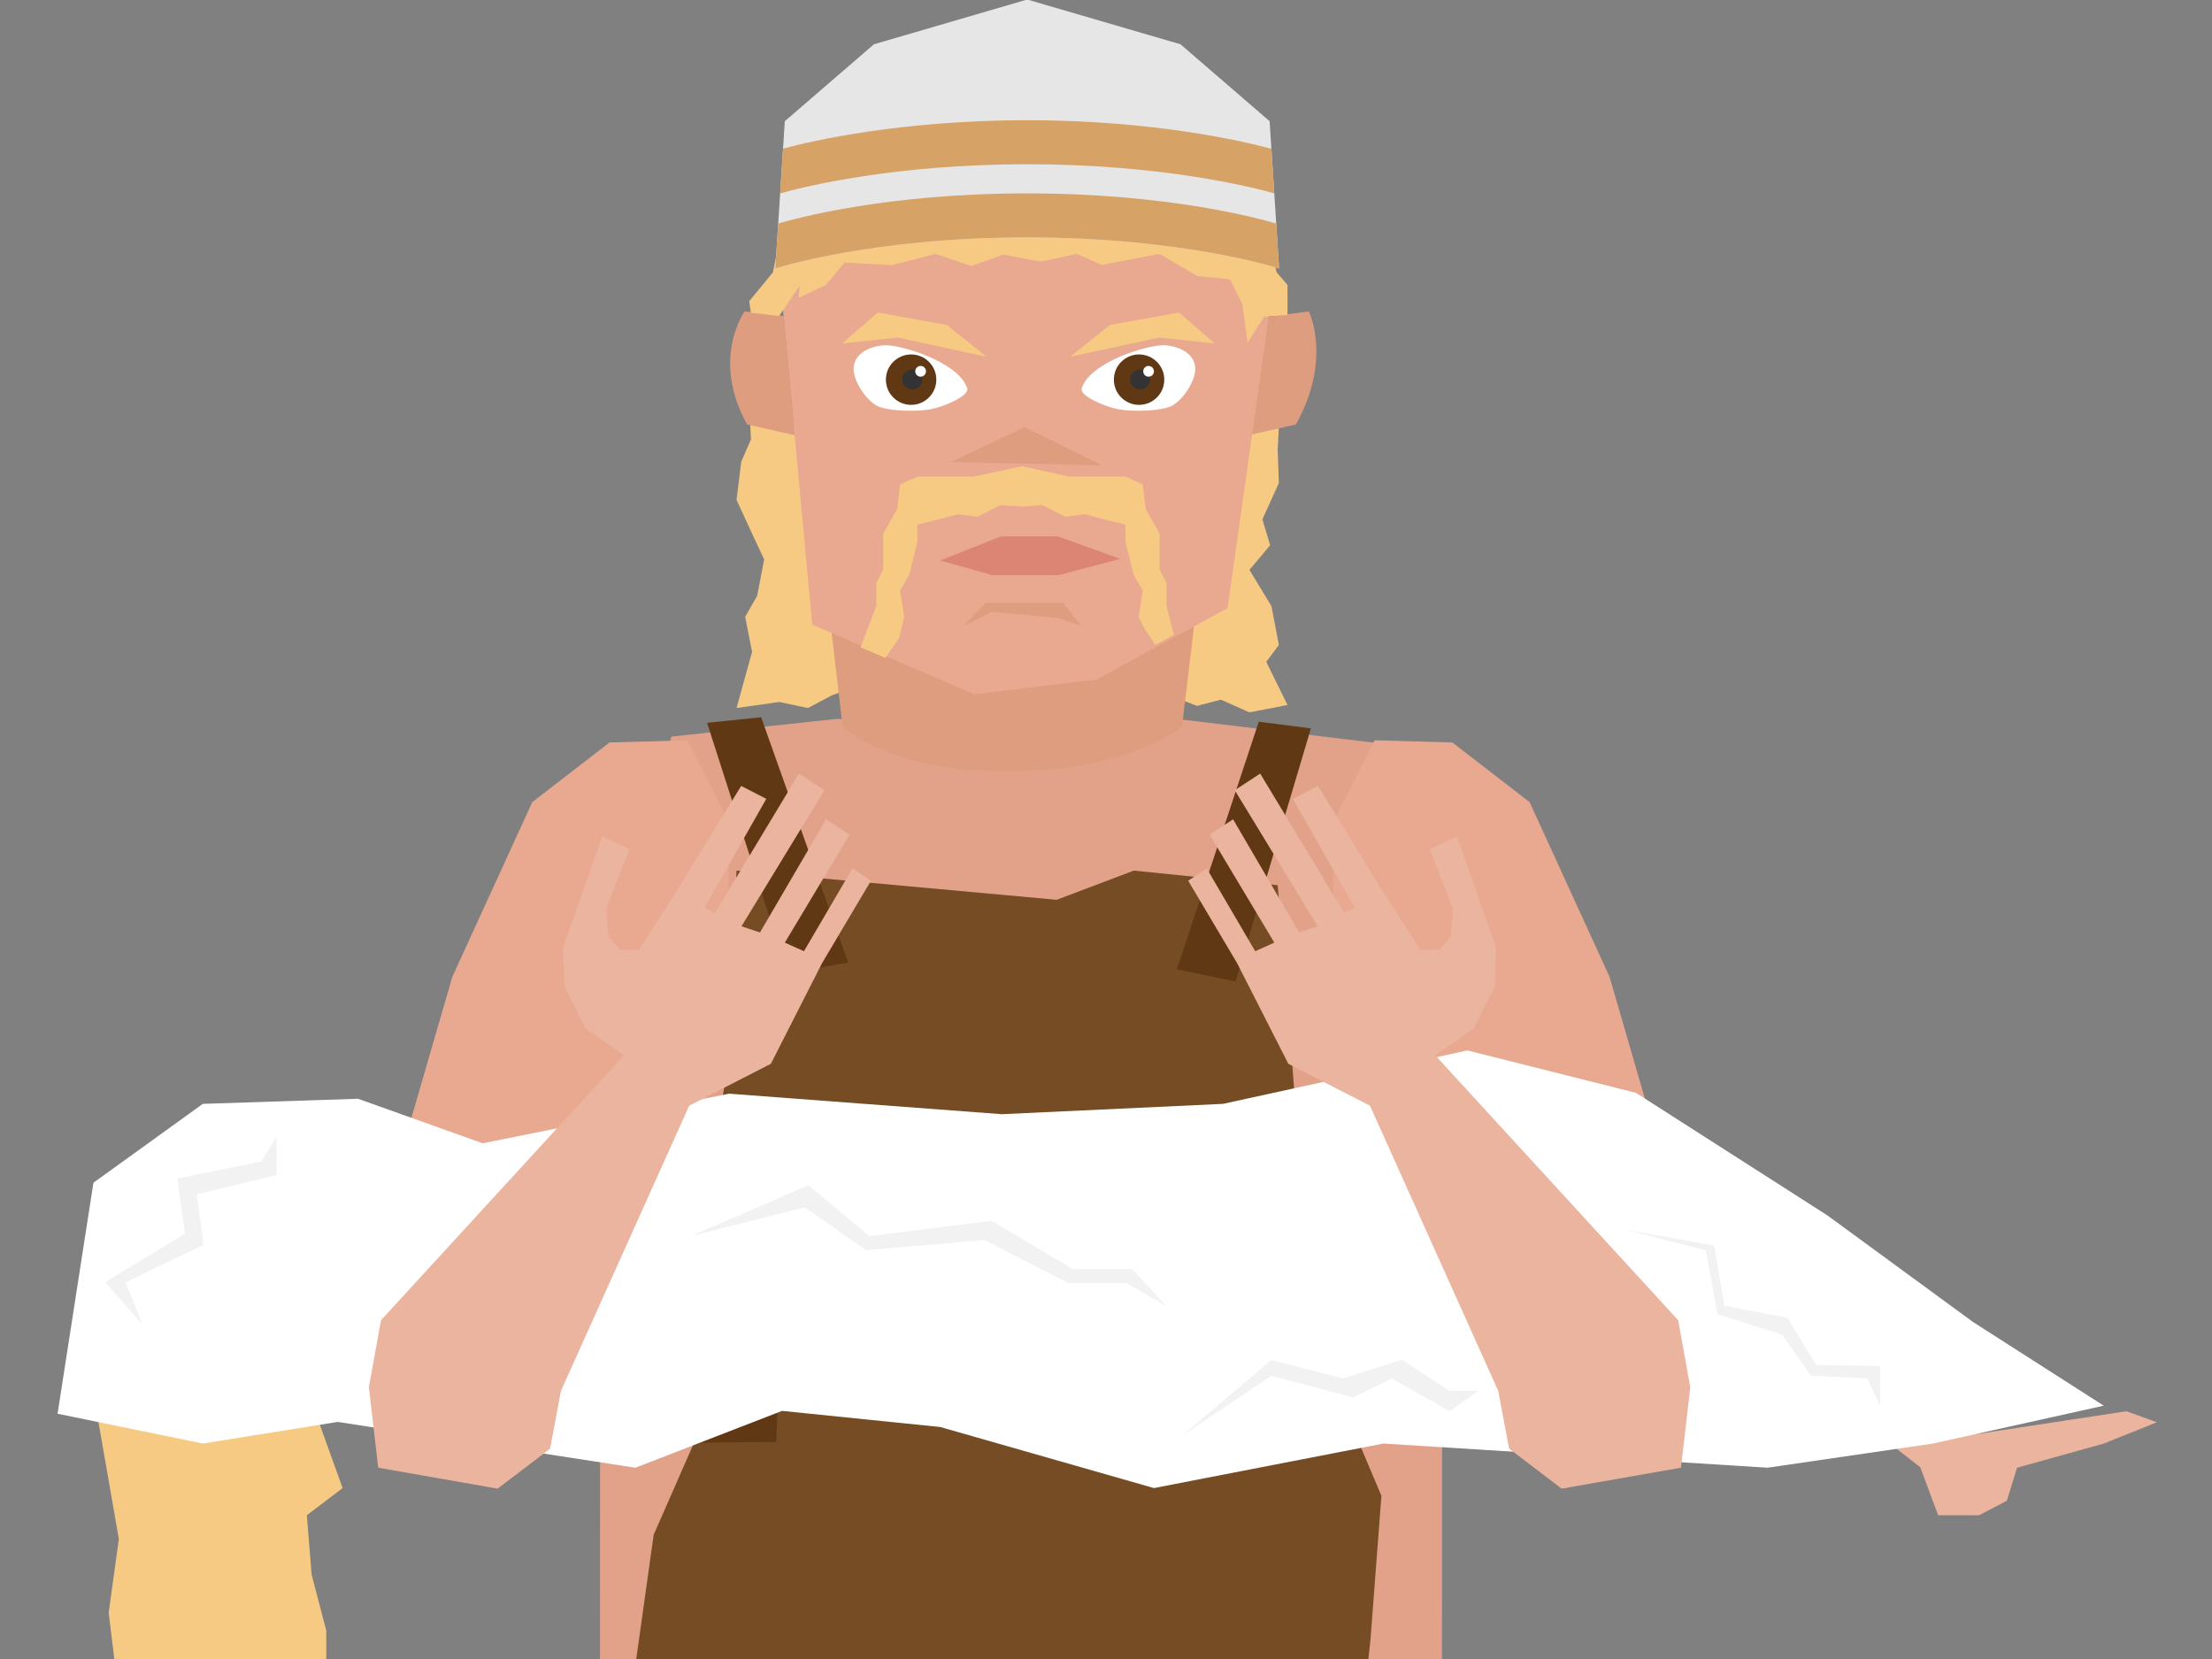 <?xml version="1.0" encoding="utf-8"?>
<!-- Generator: Adobe Illustrator 15.1.0, SVG Export Plug-In . SVG Version: 6.00 Build 0)  -->
<!DOCTYPE svg PUBLIC "-//W3C//DTD SVG 1.1//EN" "http://www.w3.org/Graphics/SVG/1.1/DTD/svg11.dtd">
<svg version="1.1" id="Calque_1" xmlns="http://www.w3.org/2000/svg" xmlns:xlink="http://www.w3.org/1999/xlink" x="0px" y="0px"
	 width="800px" height="600px" viewBox="0 0 800 600" enable-background="new 0 0 800 600" xml:space="preserve">
<rect x="0" y="0" width="800" height="600" fill="#808080" stroke="none"/>
<g>
	<polygon fill="#F7CA83" points="291.047,152.39 318.031,244.98 300.753,251.535 292.206,256.071 281.819,253.878 266.38,256.071 
		272.001,235.77 269.499,223.098 273.855,215.465 276.37,202.327 272.001,192.985 266.38,180.805 268.06,167.065 271.602,158.903 
		271.178,150.775 	"/>
	<polygon fill="#F7CA83" points="449.781,157.408 415.663,248.73 432.94,255.287 441.531,253.04 451.876,257.631 465.637,254.969 
		457.966,239.362 462.517,233.257 459.838,219.222 451.876,206.104 459.368,197.199 456.561,187.837 462.517,174.716 
		462.09,162.652 462.517,154.524 	"/>
	<path fill="#DE9D7E" d="M473.341,112.626c0,0,8.587,17.164-4.647,40.881l-17.238,3.901l7.402-42.851L473.341,112.626z"/>
	<polygon fill="#8C6239" points="510.289,1180.882 489.799,1162.574 436.553,1169.053 425.284,1183.14 423.164,1138.559 
		409.076,1073.049 407.67,973.651 385.812,868.025 386.72,829.207 369.082,815.778 350.231,829.207 347.098,885.542 
		342.876,1048.198 328.782,1121.619 328.08,1183.14 296.413,1160.349 271.789,1154.794 248.986,1162.574 227.099,1180.882 
		230.741,1101.441 218.876,984.728 226.17,835.787 212.493,759.783 217.01,644 520.369,644 508.951,794.229 516.451,853.362 
		507.124,962.393 513.397,1015.773 506.216,1095.858 510.821,1152.58 	"/>
	<polygon fill="#E2A28A" points="521.507,644 216.953,644 217.149,364.48 242.786,266.404 302.629,260 425.487,260 524.231,271.886 
		521.575,364.977 	"/>
	<polygon fill="#42210B" points="287.325,1193.705 322.549,1192.506 292.463,1159.145 271.904,1150 252.173,1150 229.926,1167.016 
		224.751,1189.057 252.173,1193.13 	"/>
	<polygon fill="#42210B" points="420.778,1196.034 404.24,1192.506 416.812,1160.945 451.369,1150 471.103,1150 493.35,1167.016 
		498.522,1189.057 471.103,1193.13 	"/>
	<path fill="#DE9D7E" d="M297.601,201.616l7.149,61.253c0,0,16.21,16.111,59.79,16.111c43.584,0,62.931-16.111,62.931-16.111
		l7.145-59.323L297.601,201.616z"/>
	<polygon fill="#E8A990" points="285.385,77 282.307,102.911 293.746,225.919 352.437,251.103 396.686,245.731 443.966,219.927 
		459.81,107.92 455.188,77 	"/>
	<path fill="#DE9D7E" d="M269.302,112.626c0,0-12.336,17.164,0.9,40.881l17.244,3.901l-3.987-43.118L269.302,112.626z"/>
	<polygon fill="#DE9D7E" points="343.935,167.065 370.593,154.524 398.59,168.316 	"/>
	<g>
		<path fill="#FFFFFF" d="M391.208,140.485c2.918-9.626,24.725-16.146,30.408-15.596c5.698,0.557,10.414,3.389,10.662,8.159
			c0.247,4.773-4.716,11.881-8.541,13.762c-3.825,1.896-14.14,2.178-19.312,1.191C399.243,147.019,390.417,143.09,391.208,140.485z"
			/>
		<path fill="#603813" d="M402.843,137.306c0,5.038,4.077,9.118,9.116,9.118c5.032,0,9.121-4.08,9.121-9.118
			c0-5.035-4.089-9.118-9.121-9.118C406.92,128.188,402.843,132.271,402.843,137.306z"/>
		<path fill="#333333" d="M415.983,137.234c0,2.003-1.619,3.622-3.625,3.622c-2,0-3.629-1.619-3.629-3.622
			c0-2,1.629-3.626,3.629-3.626C414.364,133.608,415.983,135.234,415.983,137.234z"/>
		<path fill="#FFFFFF" d="M417.339,134.289c0,1.076-0.863,1.942-1.937,1.942c-1.079,0-1.938-0.866-1.938-1.942
			c0-1.068,0.859-1.945,1.938-1.945C416.476,132.343,417.339,133.22,417.339,134.289z"/>
	</g>
	<polygon opacity="0.27" fill="#C1272D" points="340.031,202.722 358.892,208 382.909,208 405.175,202.124 382.613,194 361.93,194 	
		"/>
	<polygon fill="#DE9D7E" points="348.427,226.364 356.454,218 384.427,218 391.084,226.364 382.909,223.555 358.892,221.234 	"/>
	<polygon fill="#F7CA83" points="387.05,129.027 419.15,122.081 439.254,124.194 426.401,113.025 401.388,117.541 	"/>
	<polygon fill="#F7CA83" points="356.811,129.027 324.71,122.081 304.607,124.194 317.457,113.025 342.469,117.541 	"/>
	<path fill="#F7CA83" d="M458.135,72.127l-2.513-14.05l-29.509,2.341l-12.812-2.341l-20.506,2.341l-22.196,3.405l-22.197-3.405
		l-20.505-2.341l-12.812,2.341l-29.511-2.341l-1.397,8.902c0,0,3.748,3.045,3.748,4.446c0,1.406-4.215,6.325-4.215,6.325
		l-4.176,20.758l-8.552,10.413l0.571,4.167l10.232,1.203l7.389-10.93l-0.311,4.386l9.768-4.687l6.842-8.118l17.038,0.941
		l15.847-4.062l12.964,4.372l11.524-4.114l13.615,2.537l12.95-2.794l9.067,3.979l20.93-3.979l13.535,7.966l11.909,1.207l4.507,9.097
		l1.856,13.836l5.969-9.369l8.455-0.667v-10.846l-3.9-4.536c0,0-3.602-13.73-3.602-15.136
		C458.135,81.967,458.135,72.127,458.135,72.127z"/>
	<polygon fill="#F7CA83" points="421.894,219.222 421.894,210.788 419.405,206.077 419.405,192.985 414.309,184.085 
		413.301,175.187 407.054,172.378 396.916,172.378 386.763,172.378 369.584,168.625 352.055,172.378 341.907,172.378 
		331.765,172.378 325.516,175.187 324.509,184.085 319.416,192.985 319.416,206.077 316.922,210.788 316.922,219.222 
		311.219,234.097 320.165,237.939 325.088,230.931 327.032,223.098 325.516,213.599 328.769,207.977 331.765,196.144 
		331.765,189.707 337.651,188.301 346.436,185.961 353.46,186.896 361.895,182.682 369.584,183.225 376.927,182.682 
		385.361,186.896 392.385,185.961 401.167,188.301 407.054,189.707 407.054,196.144 410.05,207.977 413.301,213.599 
		411.789,223.098 413.728,226.976 417.849,233.257 424.54,229.607 	"/>
	<g>
		<path fill="#FFFFFF" d="M349.795,140.485c-2.918-9.626-24.72-16.146-30.405-15.596c-5.7,0.557-10.417,3.389-10.664,8.159
			c-0.248,4.773,4.715,11.881,8.542,13.762c3.826,1.896,14.141,2.178,19.31,1.191C341.761,147.019,350.589,143.09,349.795,140.485z"
			/>
		<path fill="#603813" d="M320.397,137.306c0,5.038,4.079,9.118,9.117,9.118c5.032,0,9.121-4.08,9.121-9.118
			c0-5.035-4.089-9.118-9.121-9.118C324.476,128.188,320.397,132.271,320.397,137.306z"/>
		<path fill="#333333" d="M333.541,137.234c0,2.003-1.622,3.622-3.631,3.622c-1.998,0-3.623-1.619-3.623-3.622
			c0-2,1.625-3.626,3.623-3.626C331.919,133.608,333.541,135.234,333.541,137.234z"/>
		<path fill="#FFFFFF" d="M334.894,134.289c0,1.076-0.863,1.942-1.933,1.942c-1.079,0-1.94-0.866-1.94-1.942
			c0-1.068,0.861-1.945,1.94-1.945C334.031,132.343,334.894,133.22,334.894,134.289z"/>
	</g>
	<g>
		<g>
			<path fill="#E6E6E6" d="M459.175,43.835l-32.236-27.824L371.508-0.169l-55.434,16.181l-32.236,27.824l-3.435,53.26
				c0,0,34.531-11.228,91.104-11.228c56.569,0,91.102,11.228,91.102,11.228L459.175,43.835z"/>
			<path fill="#D7A265" d="M371.508,69.942c-51.123,0-84.147,9.142-90.058,10.908l-1.047,16.246c0,0,34.531-11.228,91.104-11.228
				c56.569,0,91.102,11.228,91.102,11.228l-1.048-16.246C455.652,79.083,422.622,69.942,371.508,69.942z"/>
		</g>
		<path fill="#D7A265" d="M371.506,59.401c48.023,0,80.734,8.093,89.354,10.541l-1.041-16.125
			c-10.637-2.873-43.057-10.341-88.313-10.341c-45.258,0-77.676,7.406-88.309,10.279l-1.042,16.188
			C290.772,67.494,323.485,59.401,371.506,59.401z"/>
	</g>
	<polygon fill="#754C24" points="266.38,314.866 382.165,325.425 410.046,314.866 462.09,320.146 465.637,362.377 470.146,421.326 
		490.382,446.84 485.853,508.438 499.606,540.98 495.661,592.89 490.382,642.158 505.34,756.535 432.94,775.012 392.722,762.694 
		376.886,770.612 322.336,754.776 272.188,767.974 251.952,781.17 203.562,781.17 229.076,722.026 223.091,650.078 236.413,555.058 
		255.73,511.066 245.793,481.153 255.73,431.005 262.509,389.652 	"/>
	<polygon fill="#603813" points="275.285,259.401 306.743,348.088 284.819,352.081 255.73,261.412 	"/>
	<polygon fill="#603813" points="281.626,498.98 280.733,521.494 216.157,522.075 215.002,498.557 	"/>
	<polygon fill="#603813" points="524.427,497.502 524.4,517.092 457.103,519.267 455.079,498.673 	"/>
	<polygon fill="#603813" points="455.252,261.02 425.641,350.568 446.865,354.968 474.108,263.437 	"/>
	<g>
		<polygon fill="#E8A990" points="608.131,442.938 582.101,353.24 553.201,290.096 525.266,268.528 497.125,267.744 
			482.305,297.053 482.022,340.343 488.641,389.32 519.898,443.968 552.365,472.991 542.161,495.399 546.761,523.916 
			565.677,538.181 595.585,530.818 610.211,511.448 605.848,492.09 611.497,469.357 		"/>
	</g>
	<g>
		<polygon fill="#E8A990" points="137.578,442.938 163.608,353.24 192.508,290.096 220.443,268.528 248.584,267.744 
			263.404,297.053 263.687,340.343 257.068,389.32 225.811,443.968 193.345,472.991 203.548,495.399 198.949,523.916 
			180.032,538.181 150.125,530.818 135.499,511.448 139.862,492.09 134.212,469.357 		"/>
	</g>
	<polygon fill="#EBB49E" points="715.773,518.521 769.047,510.387 780.09,514.384 760.848,522.094 729.478,530.827 725.797,542.775 
		715.773,548 700.951,548 694.509,530.666 679.785,519.19 	"/>
	<polygon fill="#F7CA83" points="35.611,514.327 42.988,556.584 39.306,583.271 43,613.639 43,644 99.122,644 118,644 118,621.921 
		118,589.713 112.702,569.468 110.974,548.019 123.913,538.181 115.676,515.283 88.066,487.567 	"/>
	<polygon fill="#FFFFFF" points="760.848,508.384 699.109,522.075 639.296,530.818 500.341,522.075 417.339,538.181 
		340.031,516.094 282.854,510.263 229.794,530.818 122.128,514.254 73.356,522.075 20.82,511.292 33.787,427.753 73.356,399.226 
		129.49,397.385 174.581,413.489 263.687,395.545 362.307,402.962 442.326,399.226 530.674,379.901 591.645,395.23 660.888,439.557 
		713.635,478.161 	"/>
	<polygon fill="#F2F2F2" points="249.837,447.077 291.064,436.648 313.188,452.139 356.106,448.482 386.231,464 407.398,464 
		421.812,472.391 409.543,459 388.073,459 358.624,441.536 314.453,447.068 292.368,428.67 	"/>
	<polygon fill="#F2F2F2" points="588.066,444.778 616.9,452.215 621.194,475.338 644.507,482.681 654.937,497.513 675.289,498.561 
		680,508.384 680,494.009 656.885,493.704 646.401,476.581 623.675,472.231 619.981,450.453 	"/>
	<polygon fill="#F2F2F2" points="427.332,519.42 459.819,497.579 489.3,505.398 503.407,498.575 524.232,510.371 534.693,503 
		524.267,503 507.015,491.758 485.614,498.504 459.81,491.838 	"/>
	<polygon fill="#F2F2F2" points="51.575,479.132 45.439,463.774 73.598,450.185 71.186,431.914 100,424.994 100,411.188 
		94.497,420.086 64.143,426.222 66.905,446.157 38.074,463.698 	"/>
	<g>
		<polygon fill="#EBB49E" points="136.781,530.818 133.412,501.712 137.792,477.483 225.687,381.636 211.85,372.079 
			204.153,356.882 203.596,342.82 217.807,302.475 227.664,307.132 219.259,328.538 220.05,338.74 224.043,343.374 230.948,343.648 
			244.762,322.104 268.057,284.242 277.143,288.916 254.734,328.341 258.57,330.195 288.96,279.779 298.162,285.793 268.17,335.009 
			274.86,337.233 298.765,296.32 307.248,301.859 283.846,340.912 290.763,344.019 308.28,314.113 315.002,318.516 297.295,348.358 
			278.796,384.732 249.25,399.892 202.863,503.06 198.949,523.916 179.943,538.385 		"/>
	</g>
	<g>
		<polygon fill="#EBB49E" points="607.946,530.818 611.315,501.712 606.936,477.483 519.041,381.636 532.878,372.079 
			540.574,356.882 541.133,342.82 526.921,302.475 517.064,307.132 525.47,328.538 524.677,338.74 520.685,343.374 513.779,343.648 
			499.967,322.104 476.671,284.242 467.585,288.916 489.994,328.341 486.157,330.195 455.768,279.779 446.566,285.793 
			476.557,335.009 469.868,337.233 445.963,296.32 437.479,301.859 460.882,340.912 453.965,344.019 436.448,314.113 
			429.725,318.516 447.433,348.358 465.932,384.732 495.479,399.892 541.864,503.06 545.779,523.916 564.785,538.385 		"/>
	</g>
</g>
</svg>
